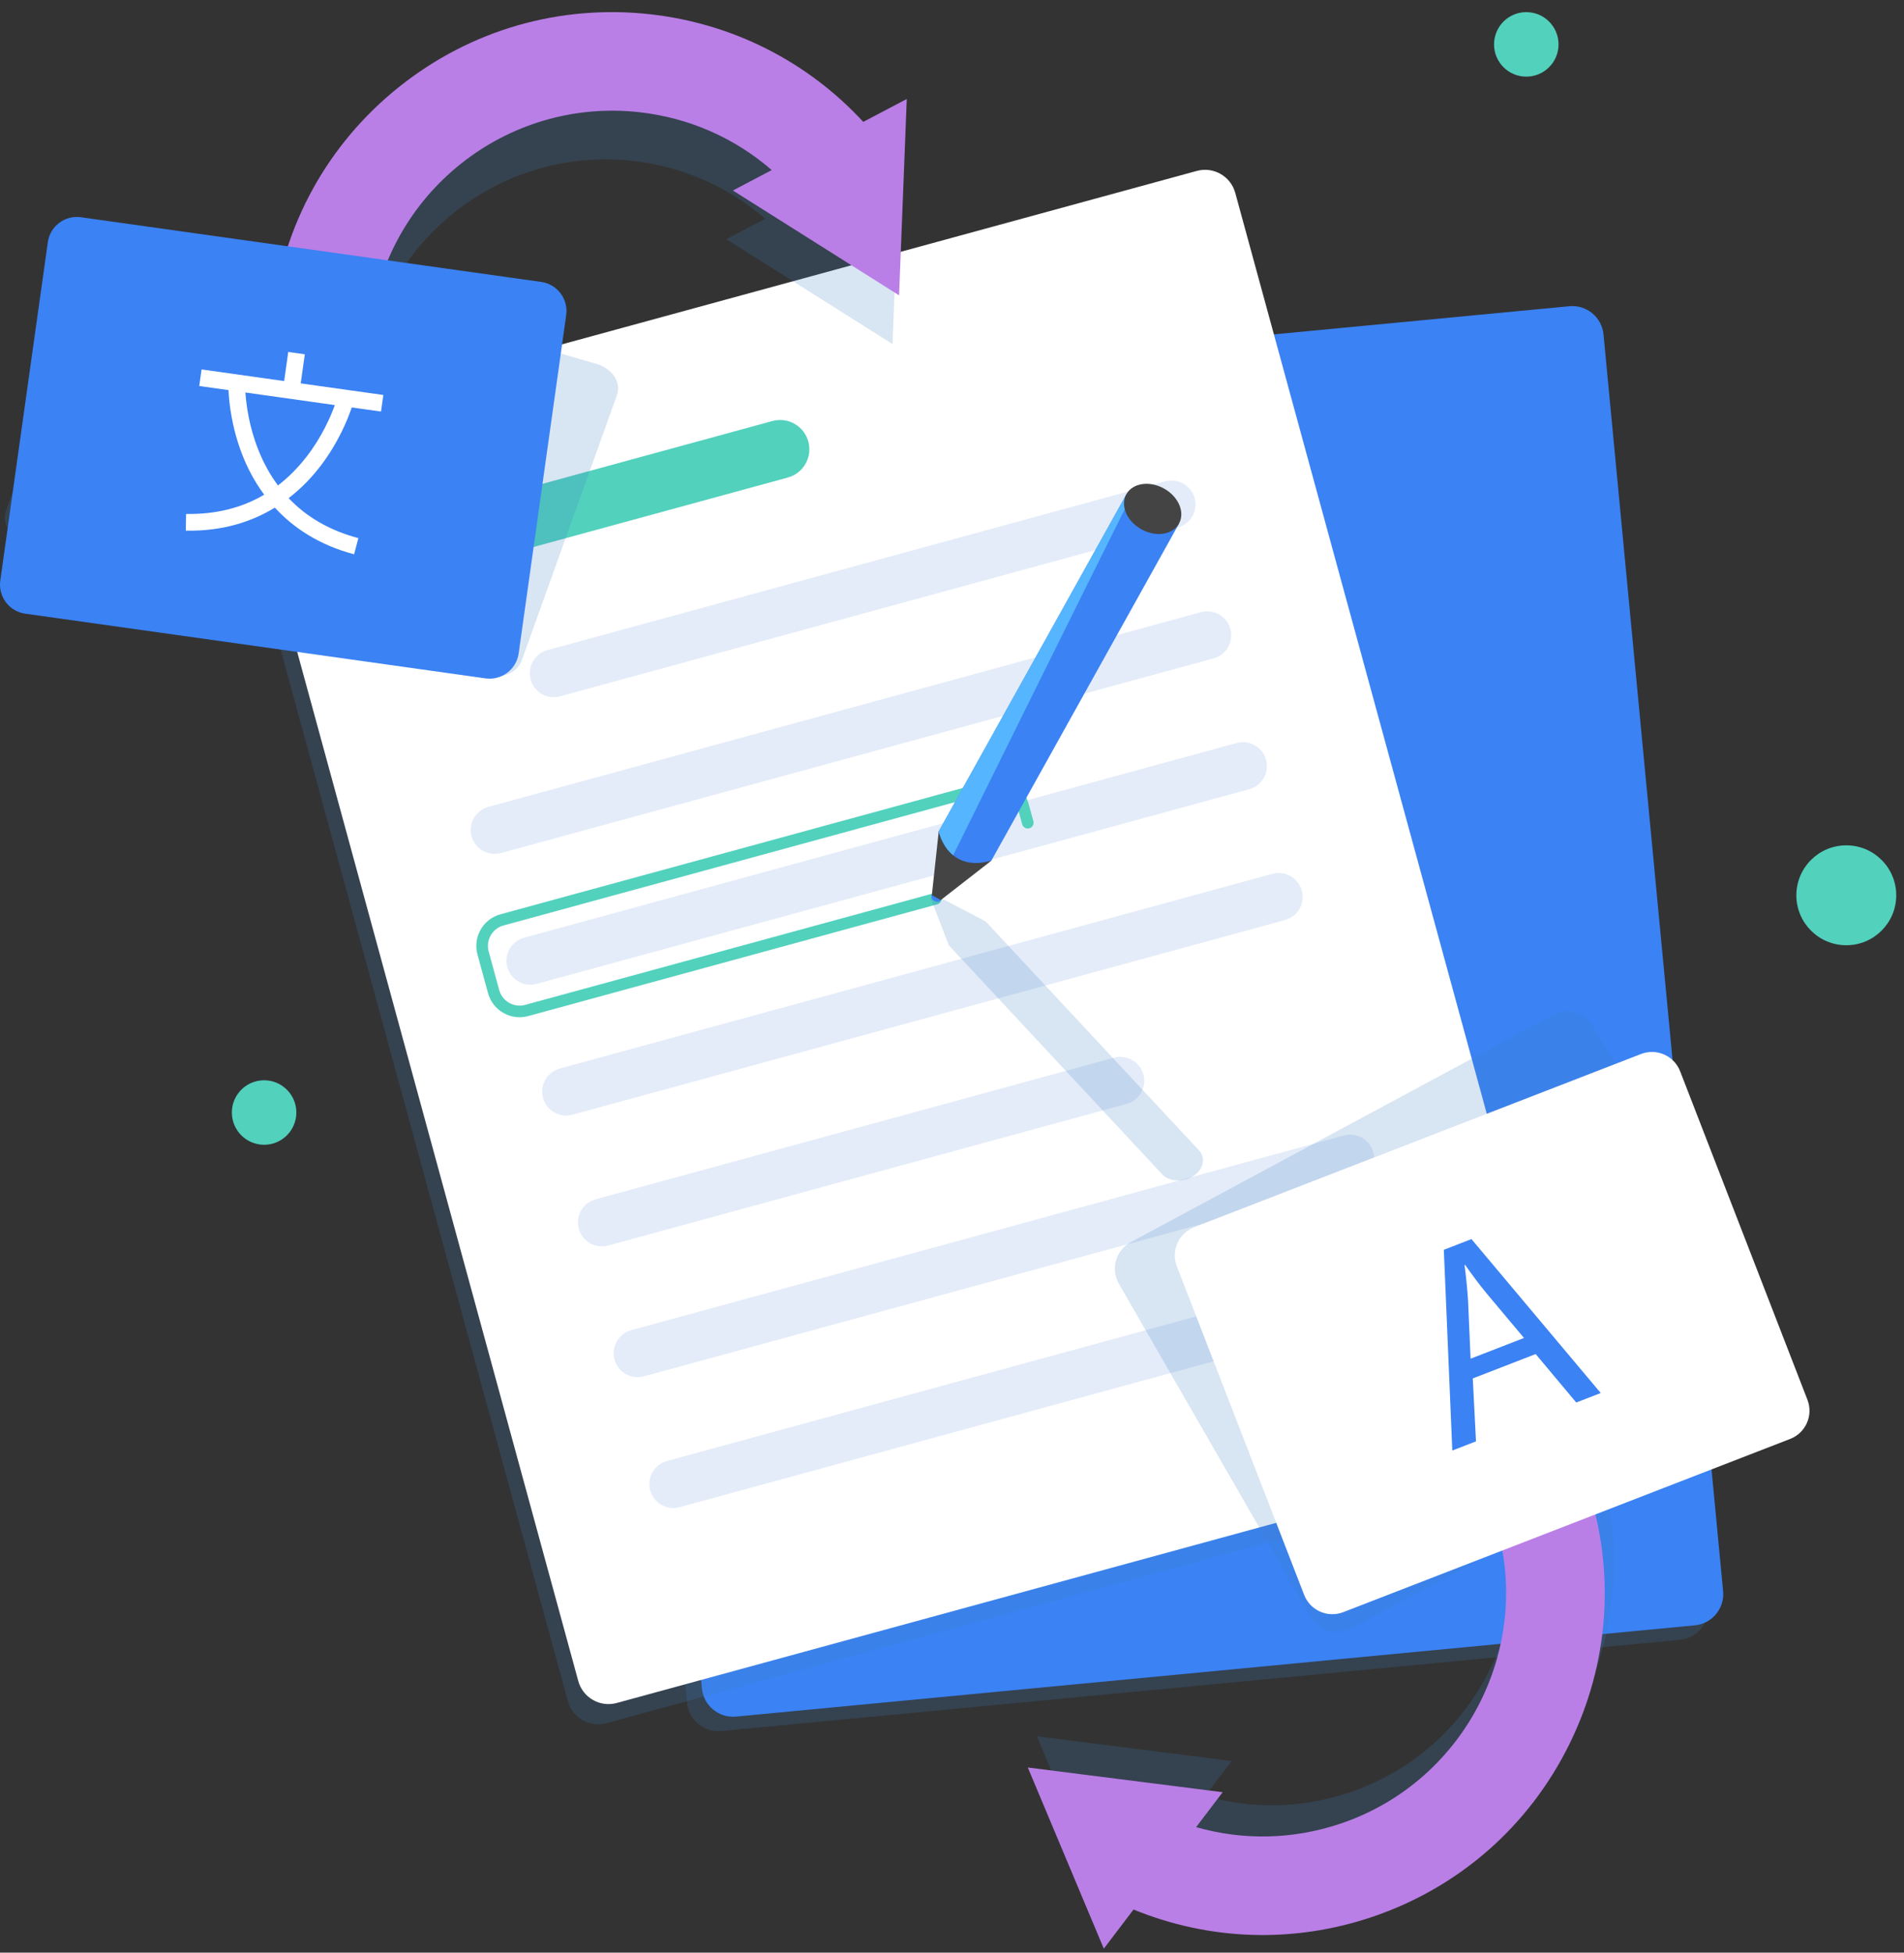 <svg width="118" height="121" viewBox="0 0 118 121" fill="none" xmlns="http://www.w3.org/2000/svg">
<rect x="0" y="0" width="118" height="121" fill="#333333" stroke="none"/>
<g style="mix-blend-mode:multiply" opacity="0.2">
<path d="M105.869 99.496L98.457 21.624C98.355 20.555 97.407 19.772 96.339 19.874L36.918 25.529C35.849 25.631 35.066 26.58 35.168 27.648L42.579 105.52C42.681 106.588 43.63 107.371 44.698 107.27L104.119 101.614C105.187 101.512 105.97 100.564 105.869 99.496Z" fill="#3A7EC1"/>
</g>
<path d="M106.789 98.598L99.378 20.726C99.276 19.658 98.327 18.874 97.26 18.976L37.839 24.632C36.77 24.734 35.987 25.682 36.088 26.75L43.5 104.622C43.602 105.69 44.55 106.474 45.618 106.372L105.039 100.716C106.108 100.615 106.891 99.666 106.789 98.598Z" fill="#3B82F4"/>
<g style="mix-blend-mode:multiply" opacity="0.2">
<path d="M96.521 88.667L75.909 13.208C75.626 12.172 74.558 11.563 73.522 11.845L15.942 27.573C14.907 27.856 14.297 28.925 14.58 29.96L35.192 105.419C35.474 106.454 36.543 107.064 37.578 106.782L95.159 91.053C96.194 90.771 96.804 89.702 96.521 88.667Z" fill="#3A7EC1"/>
</g>
<path d="M95.805 89.8L38.224 105.528C37.189 105.811 36.121 105.201 35.838 104.166L15.226 28.706C14.944 27.671 15.554 26.603 16.589 26.32L74.169 10.592C75.204 10.309 76.273 10.919 76.555 11.954L97.167 87.413C97.45 88.449 96.84 89.517 95.805 89.8Z" fill="white"/>
<path d="M48.823 29.592L26.687 35.638C25.72 35.902 24.721 35.333 24.457 34.366C24.193 33.399 24.763 32.401 25.73 32.137L47.866 26.09C48.833 25.826 49.831 26.395 50.095 27.363C50.359 28.33 49.79 29.328 48.823 29.592Z" fill="#52D1BD"/>
<path d="M72.996 32.691L34.708 43.15C33.918 43.365 33.102 42.9 32.886 42.109C32.67 41.319 33.136 40.503 33.926 40.287L72.215 29.828C73.005 29.613 73.821 30.078 74.037 30.869C74.253 31.659 73.787 32.475 72.996 32.691V32.691Z" fill="#E4ECF9"/>
<path d="M75.211 40.798L31.047 52.861C30.257 53.077 29.442 52.611 29.226 51.821C29.01 51.031 29.476 50.215 30.266 49.999L74.429 37.935C75.22 37.72 76.035 38.185 76.251 38.976C76.467 39.766 76.001 40.582 75.211 40.798Z" fill="#E4ECF9"/>
<path d="M77.425 48.905L33.262 60.968C32.471 61.184 31.656 60.718 31.44 59.928C31.224 59.138 31.69 58.322 32.48 58.106L76.644 46.042C77.434 45.827 78.25 46.292 78.466 47.083C78.681 47.873 78.216 48.689 77.425 48.905Z" fill="#E4ECF9"/>
<path d="M79.64 57.011L35.476 69.075C34.686 69.291 33.87 68.825 33.654 68.034C33.438 67.244 33.904 66.428 34.694 66.213L78.858 54.149C79.648 53.933 80.464 54.399 80.68 55.189C80.896 55.98 80.43 56.795 79.64 57.011Z" fill="#E4ECF9"/>
<path d="M69.822 68.405L37.691 77.181C36.901 77.397 36.085 76.931 35.869 76.141C35.653 75.351 36.119 74.535 36.909 74.319L69.04 65.542C69.83 65.326 70.646 65.792 70.862 66.583C71.078 67.373 70.612 68.189 69.822 68.405Z" fill="#E4ECF9"/>
<path d="M84.068 73.225L39.905 85.288C39.115 85.504 38.299 85.038 38.083 84.248C37.867 83.457 38.333 82.642 39.123 82.426L83.287 70.362C84.077 70.147 84.893 70.612 85.109 71.403C85.325 72.193 84.859 73.009 84.068 73.225Z" fill="#E4ECF9"/>
<path d="M86.283 81.331L42.119 93.395C41.329 93.611 40.513 93.145 40.297 92.354C40.082 91.564 40.547 90.748 41.338 90.532L85.501 78.469C86.292 78.253 87.107 78.719 87.323 79.509C87.539 80.299 87.073 81.115 86.283 81.331Z" fill="#E4ECF9"/>
<path d="M32.199 63.034C31.851 63.034 31.507 62.944 31.196 62.766C30.725 62.498 30.388 62.062 30.245 61.539L29.592 59.148C29.449 58.625 29.518 58.078 29.787 57.608C30.056 57.137 30.492 56.799 31.015 56.656L61.259 48.395C61.782 48.252 62.329 48.322 62.799 48.591C63.27 48.859 63.608 49.295 63.751 49.818L64.043 50.888C64.095 51.079 63.982 51.277 63.791 51.329C63.6 51.382 63.403 51.268 63.35 51.077L63.058 50.007C62.966 49.67 62.748 49.388 62.444 49.214C62.14 49.041 61.786 48.996 61.448 49.088L31.204 57.349C30.507 57.54 30.095 58.262 30.285 58.959L30.938 61.35C31.128 62.047 31.851 62.459 32.548 62.269L57.896 55.345C58.088 55.292 58.285 55.405 58.338 55.597C58.39 55.788 58.277 55.986 58.086 56.038L32.737 62.962C32.559 63.011 32.379 63.035 32.199 63.035V63.034Z" fill="#52D1BD"/>
<g style="mix-blend-mode:multiply" opacity="0.2">
<path d="M55.314 21.317L55.79 9.151L53.094 10.57C49.641 6.829 45.002 4.475 39.906 3.904C34.283 3.273 28.75 4.871 24.328 8.401C19.906 11.932 17.123 16.972 16.493 22.596C16.427 23.185 16.384 23.783 16.368 24.374L22.471 24.547C22.482 24.126 22.513 23.698 22.56 23.276C23.487 15.013 30.963 9.045 39.226 9.972C42.295 10.316 45.131 11.568 47.42 13.557L45.014 14.823L55.313 21.317H55.314Z" fill="#3A7EC1"/>
</g>
<path d="M55.72 18.301L56.197 6.134L53.501 7.553C50.048 3.812 45.409 1.458 40.313 0.886C34.69 0.256 29.157 1.853 24.735 5.383C20.313 8.914 17.53 13.955 16.899 19.578C16.834 20.168 16.791 20.766 16.774 21.356L22.877 21.53C22.889 21.108 22.92 20.681 22.967 20.259C23.893 11.996 31.37 6.027 39.633 6.954C42.702 7.298 45.537 8.55 47.827 10.539L45.421 11.805L55.72 18.3L55.72 18.301Z" fill="#B97FE6"/>
<g style="mix-blend-mode:multiply" opacity="0.2">
<path d="M36.954 22.546L8.572 14.322C7.583 14.036 6.554 14.437 6.274 15.217L0.365 31.681C0.085 32.461 0.659 33.326 1.648 33.613L30.03 41.836C31.019 42.123 32.048 41.722 32.328 40.942L38.237 24.478C38.517 23.697 37.943 22.832 36.954 22.546L36.954 22.546Z" fill="#3A7EC1"/>
</g>
<path d="M30.09 42.037L1.565 38.028C0.571 37.889 -0.122 36.97 0.018 35.975L2.964 15.009C3.103 14.015 4.022 13.323 5.017 13.462L33.542 17.47C34.536 17.61 35.229 18.529 35.09 19.523L32.144 40.49C32.004 41.483 31.085 42.176 30.091 42.037H30.09Z" fill="#3B82F4"/>
<path d="M21.8 25.248L23.613 25.503L23.757 24.476L18.638 23.757L18.891 21.954L17.864 21.81L17.611 23.613L12.492 22.893L12.348 23.92L14.161 24.174C14.195 24.927 14.352 26.496 15.03 28.215C15.332 28.983 15.763 29.83 16.373 30.655C14.967 31.482 13.351 31.882 11.534 31.846L11.514 32.883C13.809 32.928 15.622 32.319 17.033 31.456C18.151 32.673 19.726 33.759 21.945 34.348L22.211 33.346C20.455 32.881 19.01 32.051 17.888 30.868C18.701 30.244 19.349 29.547 19.851 28.893C20.976 27.427 21.559 25.962 21.8 25.248V25.248ZM17.226 30.081C16.741 29.428 16.334 28.691 16.007 27.869C15.431 26.421 15.259 25.064 15.209 24.322L20.751 25.101C20.499 25.8 19.96 27.057 19.006 28.291C18.466 28.99 17.872 29.586 17.225 30.081H17.226Z" fill="white"/>
<g style="mix-blend-mode:multiply" opacity="0.2">
<path d="M72.015 72.755C72.015 72.755 72.018 72.758 72.02 72.76C72.461 73.234 73.329 73.286 73.959 72.877C74.589 72.468 74.742 71.753 74.301 71.279C74.299 71.277 74.297 71.276 74.295 71.274L61.087 57.1L58.118 55.545C58.044 55.465 57.896 55.456 57.789 55.526C57.683 55.595 57.657 55.716 57.732 55.796L58.807 58.582H58.807L72.015 72.755V72.755Z" fill="#3A7EC1"/>
</g>
<path d="M58.302 55.769C58.368 55.651 58.298 55.486 58.145 55.401C57.992 55.316 57.816 55.343 57.75 55.461C57.684 55.579 57.754 55.744 57.907 55.829C58.059 55.914 58.236 55.887 58.302 55.769Z" fill="#3B82F4"/>
<path d="M61.439 53.333L58.304 55.774L57.751 55.467L58.177 51.516L61.439 53.333Z" fill="#444444"/>
<path d="M73.069 32.448L61.438 53.332C60.318 53.651 59.567 53.402 59.072 52.998C58.362 52.416 58.177 51.516 58.177 51.516L69.808 30.632L73.069 32.448Z" fill="#3B82F4"/>
<path d="M59.072 52.998C58.362 52.416 58.178 51.516 58.178 51.516L69.808 30.632L70.089 30.788C67.55 35.86 60.825 49.454 59.072 52.998Z" fill="#55B6FF"/>
<path d="M73.067 32.444C73.455 31.746 73.04 30.774 72.139 30.273C71.238 29.771 70.193 29.93 69.805 30.627C69.416 31.324 69.832 32.296 70.733 32.798C71.634 33.3 72.679 33.141 73.067 32.444Z" fill="#444444"/>
<g style="mix-blend-mode:multiply" opacity="0.2">
<path d="M64.258 107.589L68.97 118.817L70.813 116.392C75.524 118.321 80.723 118.494 85.583 116.857C90.945 115.051 95.284 111.265 97.799 106.196C100.314 101.127 100.705 95.382 98.899 90.019C98.709 89.457 98.495 88.897 98.26 88.356L92.656 90.778C92.823 91.165 92.977 91.565 93.112 91.968C95.766 99.848 91.514 108.418 83.633 111.071C80.707 112.057 77.607 112.121 74.692 111.286L76.337 109.122L64.257 107.59L64.258 107.589Z" fill="#3A7EC1"/>
</g>
<path d="M63.697 109.524L68.408 120.752L70.251 118.327C74.962 120.256 80.161 120.429 85.021 118.792C90.384 116.986 94.722 113.2 97.237 108.131C99.752 103.062 100.143 97.317 98.337 91.954C98.147 91.392 97.933 90.832 97.698 90.291L92.094 92.713C92.261 93.101 92.415 93.501 92.55 93.903C95.204 101.783 90.952 110.353 83.072 113.006C80.145 113.992 77.046 114.056 74.13 113.221L75.775 111.057L63.696 109.525L63.697 109.524Z" fill="#B97FE6"/>
<g style="mix-blend-mode:multiply" opacity="0.2">
<path d="M110.668 84.296L98.779 63.661C98.289 62.749 97.152 62.408 96.241 62.898L70.082 76.971C69.17 77.462 68.829 78.598 69.319 79.509L81.208 100.144C81.698 101.056 82.835 101.397 83.746 100.907L109.906 86.834C110.817 86.344 111.159 85.207 110.668 84.296Z" fill="#3A7EC1"/>
</g>
<path d="M110.946 89.165L83.249 99.9C82.283 100.274 81.198 99.795 80.824 98.829L72.934 78.472C72.56 77.507 73.039 76.421 74.004 76.047L101.702 65.313C102.667 64.939 103.752 65.418 104.126 66.383L112.016 86.741C112.39 87.706 111.911 88.791 110.946 89.165Z" fill="white"/>
<path d="M91.275 85.416L91.474 89.316L90.006 89.885L89.481 77.445L91.193 76.782L99.204 86.321L97.688 86.909L95.173 83.906L91.275 85.417V85.416ZM94.45 82.91L92.147 80.164C91.625 79.541 91.208 78.952 90.799 78.379L90.766 78.392C90.856 79.108 90.936 79.846 90.983 80.596L91.139 84.194L94.45 82.91Z" fill="#3B82F4"/>
<path d="M114.424 58.573C116.133 58.573 117.519 57.188 117.519 55.478C117.519 53.769 116.133 52.383 114.424 52.383C112.714 52.383 111.329 53.769 111.329 55.478C111.329 57.188 112.714 58.573 114.424 58.573Z" fill="#52D1BD"/>
<path d="M94.591 4.749C95.695 4.749 96.59 3.854 96.59 2.751C96.59 1.647 95.695 0.752 94.591 0.752C93.487 0.752 92.593 1.647 92.593 2.751C92.593 3.854 93.487 4.749 94.591 4.749Z" fill="#52D1BD"/>
<path d="M16.368 70.938C17.471 70.938 18.366 70.043 18.366 68.939C18.366 67.836 17.471 66.941 16.368 66.941C15.264 66.941 14.369 67.836 14.369 68.939C14.369 70.043 15.264 70.938 16.368 70.938Z" fill="#52D1BD"/>
</svg>
